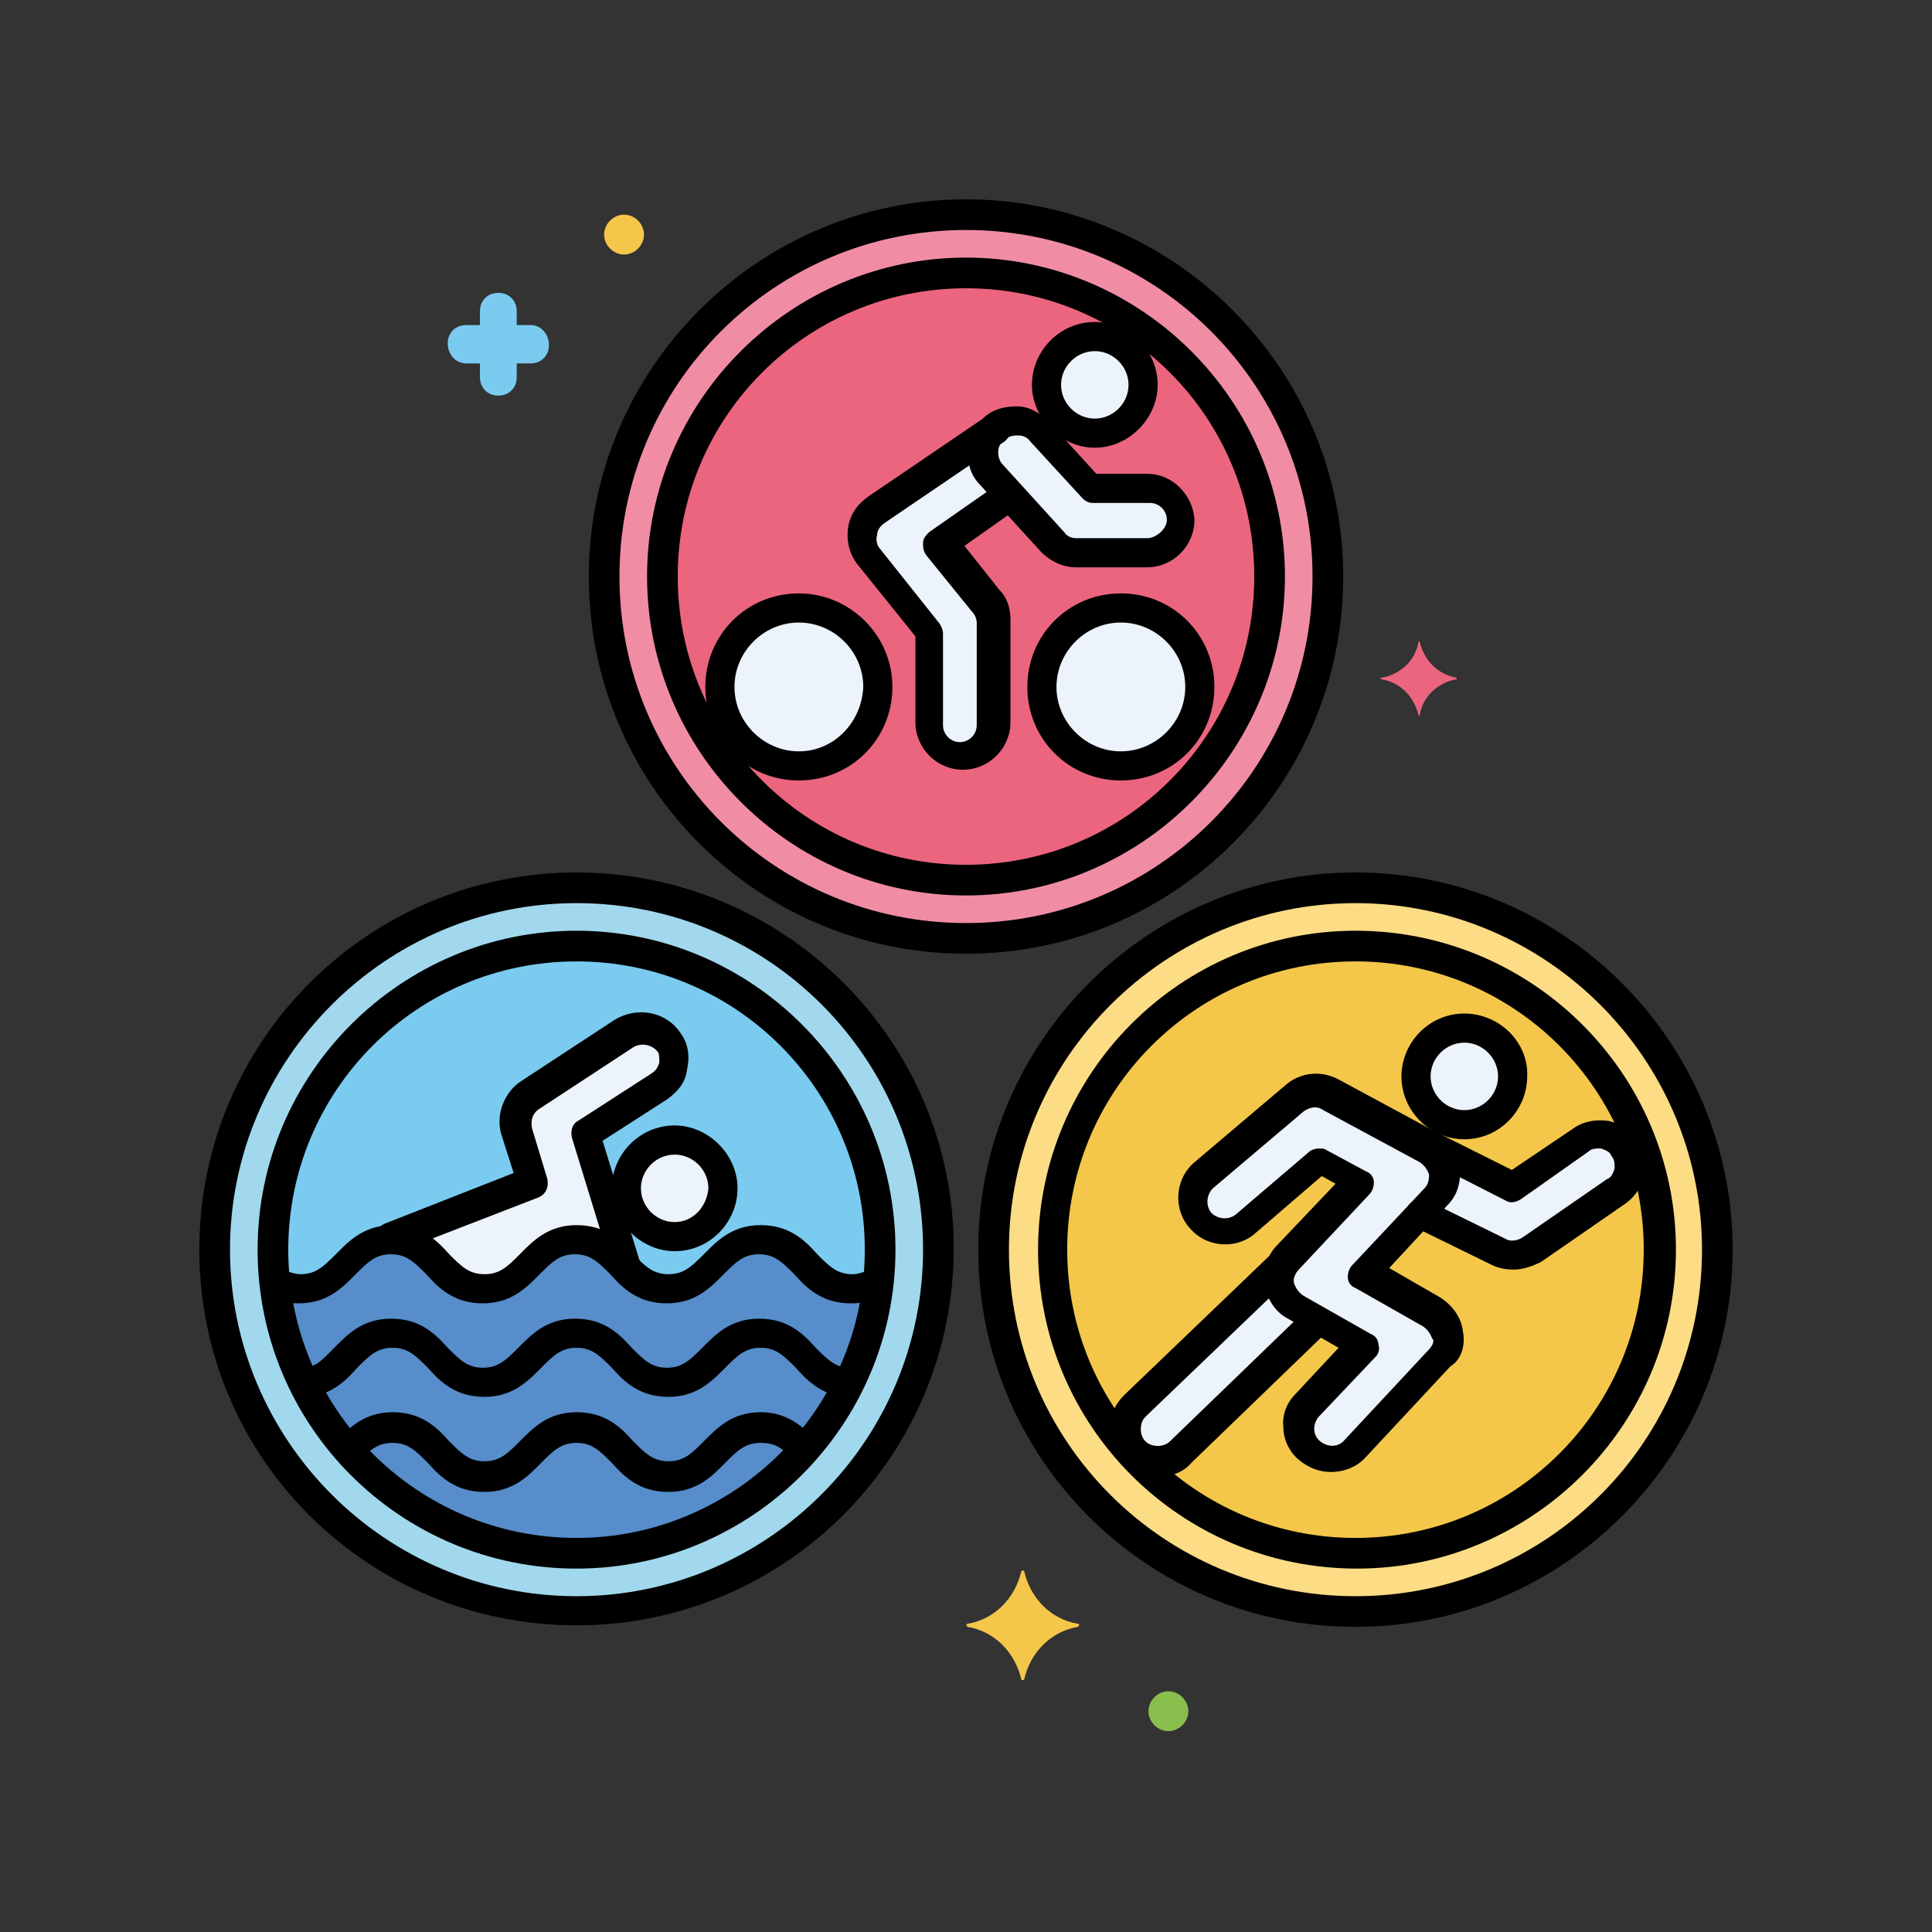 <?xml version="1.0" encoding="utf-8"?>
<!-- Generator: Adobe Illustrator 24.3.0, SVG Export Plug-In . SVG Version: 6.00 Build 0)  -->
<svg version="1.1" id="Layer_1" xmlns="http://www.w3.org/2000/svg" xmlns:xlink="http://www.w3.org/1999/xlink" x="0px" y="0px"
	 viewBox="0 0 126 126" enable-background="new 0 0 126 126" xml:space="preserve">
<rect x="0" y="0" width="126" height="126" fill="#333333" stroke="none"/>
<g id="Layer_11">
	<g>
		<g>
			<g>
				<ellipse fill="#FCDC85" cx="88.4" cy="81.5" rx="23.6" ry="23.6"/>
			</g>
		</g>
		<g>
			<g>
				<ellipse fill="#F08DA5" cx="63" cy="37.5" rx="23.6" ry="23.6"/>
			</g>
		</g>
		<g>
			<g>
				<ellipse fill="#A1D8EE" cx="37.6" cy="81.4" rx="23.6" ry="23.6"/>
			</g>
		</g>
		<g>
			<g>
				<circle fill="#7ACBEF" cx="37.6" cy="81.5" r="19.8"/>
			</g>
		</g>
		<g>
			<g>
				<circle fill="#ECF3FB" cx="44" cy="77.5" r="3.2"/>
			</g>
		</g>
		<g>
			<g>
				<path fill="#ECF3FB" d="M43.6,67.9c-0.6-1-1.9-1.2-2.9-0.6l-6.1,4c-0.8,0.5-1.1,1.5-0.9,2.4l1,3.3L25,80.9c0.2,0,0.4,0,0.6,0
					c3,0,3,3.3,6,3.3c3,0,3-3.3,6-3.3c1.8,0,2.5,1.2,3.4,2.1c0,0,0-0.1,0-0.1L38.2,74l4.8-3.1C44,70.2,44.3,68.9,43.6,67.9
					L43.6,67.9z"/>
			</g>
		</g>
		<g>
			<g>
				<path fill="#568DCA" d="M55.6,84.1c-3,0-3.1-3.3-6-3.3c-3,0-3.1,3.3-6.1,3.3s-3-3.3-6-3.3c-3,0-3,3.3-6,3.3c-3,0-3-3.3-6-3.3
					c-3,0-3,3.3-6,3.3c-0.7,0-1.2-0.2-1.7-0.5c1.1,9.9,9.5,17.6,19.7,17.6c10.2,0,18.6-7.7,19.7-17.6C56.8,83.9,56.3,84.1,55.6,84.1
					L55.6,84.1z"/>
			</g>
		</g>
		<g>
			<g>
				<circle fill="#F4C74A" cx="88.4" cy="81.5" r="19.8"/>
			</g>
		</g>
		<g>
			<g>
				<circle fill="#ECF3FB" cx="95.5" cy="70.2" r="3.2"/>
			</g>
		</g>
		<g>
			<g>
				<path fill="#ECF3FB" d="M93.4,85.4L89,83l4.7-5c1-1,0.6-2.7-0.5-3.3l-6.3-3.4c-0.8-0.4-1.7-0.3-2.4,0.3l-5.9,5
					c-0.9,0.8-1,2.1-0.2,3c0.8,0.9,2.1,1,3,0.2l4.8-4.1l2.6,1.4L84.1,82c-0.9,1-0.7,2.6,0.5,3.3l4.4,2.5l-3.7,3.9
					c-0.8,0.9-0.7,2.2,0.1,3c0.9,0.8,2.2,0.7,3-0.1l5.5-5.9C94.8,87.7,94.6,86.1,93.4,85.4L93.4,85.4z"/>
			</g>
		</g>
		<g>
			<g>
				<path fill="#ECF3FB" d="M84.6,85.3c-1.2-0.7-1.4-2.3-0.5-3.3l0,0l-10.1,9.6c-0.8,0.8-0.9,2.1-0.1,3c0.8,0.8,2.1,0.9,3,0.1l9-8.6
					L84.6,85.3z"/>
			</g>
		</g>
		<g>
			<g>
				<path fill="#ECF3FB" d="M106.1,74.9c-0.7-1-2-1.2-2.9-0.5l-4.4,3.1l-5.6-2.8l0,0c1.2,0.6,1.5,2.3,0.5,3.3l-1.1,1.1l5.3,2.7
					c0.7,0.3,1.5,0.3,2.1-0.2l5.5-3.8C106.5,77.2,106.8,75.9,106.1,74.9L106.1,74.9z"/>
			</g>
		</g>
		<g>
			<g>
				<circle fill="#EB657F" cx="63" cy="37.6" r="19.8"/>
			</g>
		</g>
		<g>
			<g>
				<circle fill="#ECF3FB" cx="71.4" cy="25.1" r="3.2"/>
			</g>
		</g>
		<g>
			<g>
				<path fill="#ECF3FB" d="M74.8,31.9h-3.7l-3.4-3.7c-0.8-0.9-2.1-0.9-3-0.1c-0.9,0.8-0.9,2.1-0.1,3l4,4.4c0.4,0.4,1,0.7,1.6,0.7
					h4.6c1.2,0,2.1-0.9,2.1-2.1C76.9,32.8,75.9,31.9,74.8,31.9L74.8,31.9z"/>
			</g>
		</g>
		<g>
			<g>
				<path fill="#ECF3FB" d="M61.2,35.5l4.6-3.1L64.6,31c-0.8-0.9-0.7-2.2,0.1-3c0.1-0.1,0.2-0.1,0.3-0.2c0,0,0,0-0.1,0l-8,5.5
					c-0.5,0.3-0.8,0.8-0.9,1.4c-0.1,0.6,0.1,1.2,0.4,1.6l3.9,4.9v6c0,1.2,0.9,2.1,2.1,2.1s2.1-0.9,2.1-2.1v-6.7
					c0-0.5-0.2-0.9-0.5-1.3L61.2,35.5z"/>
			</g>
		</g>
		<g>
			<g>
				<circle fill="#ECF3FB" cx="73.1" cy="44.8" r="5.2"/>
			</g>
		</g>
		<g>
			<g>
				<circle fill="#ECF3FB" cx="52.1" cy="44.8" r="5.2"/>
			</g>
		</g>
		<g>
			<g>
				<g>
					<g>
						<path d="M88.4,56.9c-13.5,0-24.6,11-24.6,24.6s11,24.6,24.6,24.6S113,95,113,81.5S102,56.9,88.4,56.9L88.4,56.9z M88.4,104.1
							c-12.5,0-22.6-10.1-22.6-22.6S76,58.9,88.4,58.9S111,69,111,81.5S100.9,104.1,88.4,104.1L88.4,104.1z"/>
					</g>
				</g>
			</g>
		</g>
		<g>
			<g>
				<g>
					<g>
						<path d="M63,13c-13.5,0-24.6,11-24.6,24.6s11,24.6,24.6,24.6s24.6-11,24.6-24.6S76.5,13,63,13z M63,60.2
							c-12.5,0-22.6-10.1-22.6-22.6S50.5,15,63,15s22.6,10.1,22.6,22.6S75.5,60.2,63,60.2z"/>
					</g>
				</g>
			</g>
		</g>
		<g>
			<g>
				<path fill="#F4C74A" d="M70.3,105.9c-1.8-0.3-3.1-1.7-3.5-3.4c0-0.1-0.2-0.1-0.2,0c-0.4,1.7-1.7,3.1-3.5,3.4
					c-0.1,0-0.1,0.1,0,0.2c1.8,0.3,3.1,1.7,3.5,3.4c0,0.1,0.2,0.1,0.2,0c0.4-1.7,1.7-3.1,3.5-3.4C70.4,106,70.4,105.9,70.3,105.9z"
					/>
			</g>
		</g>
		<g>
			<g>
				<path fill="#EB657F" d="M95,44.2c-1.2-0.2-2.1-1.1-2.4-2.3c0-0.1-0.1-0.1-0.1,0c-0.2,1.2-1.2,2.1-2.4,2.3c-0.1,0-0.1,0.1,0,0.1
					c1.2,0.2,2.1,1.1,2.4,2.3c0,0.1,0.1,0.1,0.1,0c0.2-1.2,1.2-2.1,2.4-2.3C95,44.3,95,44.2,95,44.2z"/>
			</g>
		</g>
		<g>
			<g>
				<path fill="#7ACBEF" d="M34.6,21.2h-0.9v-0.9c0-0.7-0.5-1.2-1.2-1.2s-1.2,0.5-1.2,1.2v0.9h-0.9c-0.7,0-1.2,0.5-1.2,1.2
					c0,0.7,0.5,1.3,1.2,1.3h0.9v0.9c0,0.7,0.5,1.2,1.2,1.2s1.2-0.5,1.2-1.2v-0.9h0.9c0.7,0,1.2-0.5,1.2-1.2S35.3,21.2,34.6,21.2z"/>
			</g>
		</g>
		<g>
			<g>
				<path fill="#89BE4C" d="M76.2,110.3c-0.7,0-1.3,0.6-1.3,1.3s0.6,1.3,1.3,1.3c0.7,0,1.3-0.6,1.3-1.3S76.9,110.3,76.2,110.3z"/>
			</g>
		</g>
		<g>
			<g>
				<path fill="#F4C74A" d="M40.7,14c-0.7,0-1.3,0.6-1.3,1.3c0,0.7,0.6,1.3,1.3,1.3S42,16,42,15.3C42,14.6,41.4,14,40.7,14z"/>
			</g>
		</g>
		<g>
			<g>
				<path d="M53,93.7c-0.8-0.8-1.8-1.6-3.4-1.6c-1.9,0-2.9,1.1-3.7,1.9c-0.8,0.8-1.3,1.3-2.3,1.3c-1,0-1.5-0.5-2.3-1.3
					c-0.8-0.9-1.8-1.9-3.7-1.9c-1.9,0-2.9,1.1-3.7,1.9c-0.8,0.8-1.3,1.3-2.3,1.3c-1,0-1.5-0.5-2.3-1.3c-0.8-0.9-1.8-1.9-3.7-1.9
					c-1.7,0-2.7,0.9-3.5,1.7c-0.4,0.4-0.3,1,0,1.4c0.4,0.4,1,0.3,1.4,0c0.7-0.7,1.2-1.1,2.1-1.1c1,0,1.5,0.5,2.3,1.3
					c0.8,0.9,1.8,1.9,3.7,1.9c1.9,0,2.9-1.1,3.7-1.9c0.8-0.8,1.3-1.3,2.3-1.3c1,0,1.5,0.5,2.3,1.3c0.8,0.9,1.8,1.9,3.7,1.9
					c1.9,0,2.9-1.1,3.7-1.9c0.8-0.8,1.3-1.3,2.3-1.3c0.9,0,1.4,0.3,2,1c0.4,0.4,1,0.4,1.4,0C53.3,94.7,53.3,94.1,53,93.7L53,93.7z"
					/>
			</g>
		</g>
		<g>
			<g>
				<path d="M55.2,89.2c-0.8-0.1-1.3-0.6-2-1.3c-0.8-0.9-1.8-1.9-3.7-1.9c-1.9,0-2.9,1.1-3.7,1.9c-0.8,0.8-1.3,1.3-2.3,1.3
					c-1,0-1.5-0.5-2.3-1.3c-0.8-0.9-1.8-1.9-3.7-1.9c-1.9,0-2.9,1.1-3.7,1.9c-0.8,0.8-1.3,1.3-2.3,1.3c-1,0-1.5-0.5-2.3-1.3
					c-0.8-0.9-1.8-1.9-3.7-1.9c-1.9,0-2.9,1.1-3.7,1.9c-0.7,0.7-1.1,1.2-1.9,1.3c-0.5,0.1-0.9,0.6-0.8,1.1c0.1,0.5,0.6,0.9,1.1,0.8
					c1.5-0.2,2.4-1.1,3.1-1.9c0.8-0.8,1.3-1.3,2.3-1.3c1,0,1.5,0.5,2.3,1.3c0.8,0.9,1.8,1.9,3.7,1.9c1.9,0,2.9-1.1,3.7-1.9
					c0.8-0.8,1.3-1.3,2.3-1.3c1,0,1.5,0.5,2.3,1.3c0.8,0.9,1.8,1.9,3.7,1.9c1.9,0,2.9-1.1,3.7-1.9c0.8-0.8,1.3-1.3,2.3-1.3
					s1.5,0.5,2.3,1.3c0.7,0.8,1.6,1.7,3.1,1.9c0.5,0.1,1-0.3,1.1-0.8C56.1,89.7,55.8,89.2,55.2,89.2L55.2,89.2z"/>
			</g>
		</g>
		<g>
			<g>
				<g>
					<g>
						<path d="M37.6,56.9C24,56.9,13,67.9,13,81.5S24,106,37.6,106s24.6-11,24.6-24.6S51.1,56.9,37.6,56.9z M37.6,104.1
							C25.1,104.1,15,93.9,15,81.5s10.1-22.6,22.6-22.6S60.2,69,60.2,81.5S50,104.1,37.6,104.1z"/>
					</g>
				</g>
			</g>
		</g>
		<g>
			<g>
				<g>
					<g>
						<path d="M37.6,60.7c-11.4,0-20.8,9.3-20.8,20.8s9.3,20.8,20.8,20.8c11.4,0,20.8-9.3,20.8-20.8S49,60.7,37.6,60.7L37.6,60.7z
							 M37.6,100.3c-10.4,0-18.8-8.4-18.8-18.8s8.4-18.8,18.8-18.8s18.8,8.4,18.8,18.8S47.9,100.3,37.6,100.3z"/>
					</g>
				</g>
			</g>
		</g>
		<g>
			<g>
				<g>
					<g>
						<path d="M44,73.4c-2.3,0-4.1,1.9-4.1,4.1s1.9,4.1,4.1,4.1c2.3,0,4.1-1.9,4.1-4.1S46.2,73.4,44,73.4z M44,79.7
							c-1.2,0-2.2-1-2.2-2.2c0-1.2,1-2.2,2.2-2.2c1.2,0,2.2,1,2.2,2.2C46.1,78.7,45.2,79.7,44,79.7z"/>
					</g>
				</g>
			</g>
		</g>
		<g>
			<g>
				<path d="M44.4,67.4c-0.9-1.4-2.8-1.8-4.3-0.9l-6.1,4c-1.1,0.7-1.7,2.2-1.3,3.5l0.8,2.5l-8.4,3.3c-0.5,0.2-0.7,0.8-0.6,1.3
					c0.2,0.5,0.8,0.7,1.3,0.6l9.3-3.6c0.5-0.2,0.7-0.7,0.6-1.2l-1-3.3c-0.1-0.5,0-1,0.5-1.3l6.1-4c0.5-0.3,1.2-0.2,1.6,0.3
					C43,68.7,43,69,43,69.3c-0.1,0.3-0.2,0.5-0.5,0.7l-4.8,3.1c-0.4,0.2-0.5,0.7-0.4,1.1l2.7,8.8c0.1,0.4,0.5,0.7,0.9,0.7
					c0.1,0,0.2,0,0.3,0c0.5-0.2,0.8-0.7,0.6-1.2l-2.5-8.1l4.2-2.7c0.7-0.5,1.2-1.1,1.3-1.9C45,68.9,44.9,68.1,44.4,67.4L44.4,67.4z"
					/>
			</g>
		</g>
		<g>
			<g>
				<path d="M57.8,83.4c-0.2-0.5-0.8-0.7-1.3-0.5c-0.3,0.1-0.6,0.2-0.9,0.2c-1,0-1.5-0.5-2.3-1.3c-0.8-0.9-1.8-1.9-3.7-1.9
					c-1.9,0-2.9,1.1-3.7,1.9c-0.8,0.8-1.3,1.3-2.3,1.3c-1,0-1.5-0.5-2.3-1.3c-0.8-0.9-1.8-1.9-3.7-1.9c-1.9,0-2.9,1.1-3.7,1.9
					c-0.8,0.8-1.3,1.3-2.3,1.3c-1,0-1.5-0.5-2.3-1.3c-0.8-0.9-1.8-1.9-3.7-1.9c-1.9,0-2.9,1.1-3.7,1.9c-0.8,0.8-1.3,1.3-2.3,1.3
					c-0.3,0-0.6-0.1-0.9-0.2c-0.5-0.2-1.1,0-1.3,0.5c-0.2,0.5,0,1.1,0.5,1.3c0.5,0.2,1,0.3,1.6,0.3c1.9,0,2.9-1.1,3.7-1.9
					c0.8-0.8,1.3-1.3,2.3-1.3c1,0,1.5,0.5,2.3,1.3c0.8,0.9,1.8,1.9,3.7,1.9c1.9,0,2.9-1.1,3.7-1.9c0.8-0.8,1.3-1.3,2.3-1.3
					c1,0,1.5,0.5,2.3,1.3c0.8,0.9,1.8,1.9,3.7,1.9c1.9,0,2.9-1.1,3.7-1.9c0.8-0.8,1.3-1.3,2.3-1.3c1,0,1.5,0.5,2.3,1.3
					c0.8,0.9,1.8,1.9,3.7,1.9c0.6,0,1.2-0.1,1.7-0.3C57.8,84.5,58,83.9,57.8,83.4L57.8,83.4z"/>
			</g>
		</g>
		<g>
			<g>
				<g>
					<g>
						<path d="M88.4,60.7C77,60.7,67.7,70,67.7,81.5s9.3,20.8,20.8,20.8c11.4,0,20.8-9.3,20.8-20.8S99.9,60.7,88.4,60.7L88.4,60.7z
							 M88.4,100.3c-10.4,0-18.8-8.4-18.8-18.8s8.4-18.8,18.8-18.8s18.8,8.4,18.8,18.8S98.8,100.3,88.4,100.3z"/>
					</g>
				</g>
			</g>
		</g>
		<g>
			<g>
				<g>
					<g>
						<path d="M95.5,66.1c-2.3,0-4.1,1.9-4.1,4.1c0,2.3,1.9,4.1,4.1,4.1c2.3,0,4.1-1.9,4.1-4.1C99.7,68,97.8,66.1,95.5,66.1z
							 M95.5,72.4c-1.2,0-2.2-1-2.2-2.2s1-2.2,2.2-2.2s2.2,1,2.2,2.2S96.7,72.4,95.5,72.4z"/>
					</g>
				</g>
			</g>
		</g>
		<g>
			<g>
				<g>
					<g>
						<path d="M95.4,86.8c-0.1-0.9-0.7-1.7-1.5-2.2l-3.3-1.9l3.8-4.1c0.7-0.7,0.9-1.6,0.8-2.6c-0.2-1-0.7-1.8-1.6-2.2l-6.3-3.4
							c-1.1-0.6-2.5-0.5-3.5,0.4l-5.9,5c-1.3,1.1-1.4,3.1-0.3,4.3c1.1,1.3,3.1,1.4,4.3,0.3l4.3-3.7l0.9,0.5l-3.8,4
							c-0.7,0.7-0.9,1.6-0.8,2.6c0.1,0.9,0.7,1.8,1.5,2.2l3.3,1.9l-2.8,3c-0.6,0.6-0.9,1.4-0.8,2.2c0,0.8,0.4,1.6,1,2.1
							c0.6,0.5,1.3,0.8,2.1,0.8c0.8,0,1.7-0.3,2.3-1l5.5-5.9C95.3,88.7,95.6,87.7,95.4,86.8L95.4,86.8z M93.2,88l-5.5,5.9
							c-0.4,0.5-1.1,0.5-1.6,0.1c-0.5-0.4-0.5-1.1-0.1-1.6l3.7-3.9c0.2-0.2,0.3-0.5,0.2-0.8c0-0.3-0.2-0.6-0.5-0.7l-4.4-2.5
							c-0.3-0.2-0.5-0.5-0.6-0.8c-0.1-0.3,0.1-0.7,0.3-0.9l4.6-4.9c0.2-0.2,0.3-0.5,0.3-0.8c0-0.3-0.2-0.6-0.5-0.7l-2.6-1.4
							c-0.1-0.1-0.3-0.1-0.5-0.1c-0.2,0-0.5,0.1-0.6,0.2l-4.8,4.1c-0.5,0.4-1.2,0.3-1.6-0.1c-0.4-0.5-0.3-1.2,0.1-1.6l5.9-5
							c0.4-0.3,0.9-0.4,1.3-0.1l6.3,3.4c0.3,0.2,0.5,0.5,0.6,0.8c0,0.2,0,0.6-0.3,0.9l-4.7,5c-0.2,0.2-0.3,0.5-0.3,0.8
							c0,0.3,0.2,0.6,0.5,0.7l4.4,2.5c0.3,0.2,0.5,0.5,0.6,0.8C93.6,87.4,93.4,87.8,93.2,88L93.2,88z"/>
					</g>
				</g>
			</g>
		</g>
		<g>
			<g>
				<path d="M86.5,85.5c-0.4-0.4-1-0.4-1.4,0L76.3,94c-0.2,0.2-0.5,0.3-0.8,0.3c-0.3,0-0.6-0.1-0.8-0.3c-0.2-0.2-0.3-0.5-0.3-0.8
					c0-0.3,0.1-0.6,0.3-0.8l9.8-9.4c0.4-0.4,0.4-1,0-1.4c-0.4-0.4-1-0.4-1.4,0l-9.8,9.4c-0.6,0.6-0.9,1.3-0.9,2.2
					c0,0.8,0.3,1.6,0.9,2.2c0.6,0.6,1.3,0.9,2.2,0.9c0,0,0,0,0.1,0c0.8,0,1.6-0.3,2.1-0.9l8.8-8.5C86.9,86.6,86.9,85.9,86.5,85.5z"
					/>
			</g>
		</g>
		<g>
			<g>
				<path d="M106.9,74.4c-0.5-0.7-1.2-1.1-2-1.3c-0.8-0.1-1.6,0-2.3,0.5l-4,2.7l-4.8-2.4c-0.5-0.2-1.1,0-1.3,0.4
					c-0.2,0.5,0,1.1,0.4,1.3l5.3,2.7c0.3,0.2,0.7,0.1,1-0.1l4.4-3.1c0.2-0.2,0.5-0.2,0.8-0.2c0.3,0.1,0.6,0.2,0.7,0.5
					c0.2,0.2,0.2,0.5,0.2,0.8c-0.1,0.3-0.2,0.6-0.5,0.7l-5.5,3.8c-0.3,0.2-0.8,0.3-1.1,0.1l-5.1-2.5c-0.5-0.2-1.1,0-1.3,0.4
					c-0.2,0.5,0,1.1,0.4,1.3l5.1,2.5c0.4,0.2,0.9,0.3,1.4,0.3c0.6,0,1.2-0.2,1.8-0.5l5.5-3.8c0.7-0.5,1.1-1.2,1.3-2
					C107.5,75.9,107.4,75,106.9,74.4L106.9,74.4z"/>
			</g>
		</g>
		<g>
			<g>
				<g>
					<g>
						<path d="M63,16.8c-11.4,0-20.8,9.3-20.8,20.8c0,11.4,9.3,20.8,20.8,20.8S83.8,49,83.8,37.6C83.8,26.1,74.4,16.8,63,16.8z
							 M63,56.4c-10.4,0-18.8-8.4-18.8-18.8S52.6,18.8,63,18.8s18.8,8.4,18.8,18.8S73.4,56.4,63,56.4z"/>
					</g>
				</g>
			</g>
		</g>
		<g>
			<g>
				<g>
					<g>
						<path d="M71.4,21c-2.3,0-4.1,1.9-4.1,4.1s1.9,4.1,4.1,4.1s4.1-1.9,4.1-4.1S73.7,21,71.4,21z M71.4,27.3c-1.2,0-2.2-1-2.2-2.2
							s1-2.2,2.2-2.2c1.2,0,2.2,1,2.2,2.2C73.6,26.3,72.6,27.3,71.4,27.3z"/>
					</g>
				</g>
			</g>
		</g>
		<g>
			<g>
				<g>
					<g>
						<g>
							<path d="M74.8,30.9h-3.3l-3.1-3.4c-0.6-0.6-1.3-1-2.1-1c-0.8,0-1.6,0.2-2.2,0.8c-0.6,0.6-1,1.3-1,2.1c0,0.8,0.2,1.6,0.8,2.2
								l4,4.4c0.6,0.6,1.4,1,2.3,1h4.6c1.7,0,3.1-1.4,3.1-3.1C77.8,32.3,76.5,30.9,74.8,30.9L74.8,30.9z M74.8,35.1h-4.6
								c-0.3,0-0.6-0.1-0.8-0.4l-4-4.4c-0.2-0.2-0.3-0.5-0.3-0.8c0-0.3,0.1-0.6,0.4-0.8c0.2-0.2,0.5-0.3,0.8-0.3c0,0,0,0,0.1,0
								c0.3,0,0.6,0.1,0.8,0.4l3.4,3.7c0.2,0.2,0.4,0.3,0.7,0.3h3.7c0.6,0,1.1,0.5,1.1,1.1S75.4,35.1,74.8,35.1L74.8,35.1z"/>
						</g>
					</g>
				</g>
			</g>
		</g>
		<g>
			<g>
				<path d="M66.3,32c-0.3-0.4-0.9-0.6-1.4-0.3l-4.3,3c-0.2,0.2-0.4,0.4-0.4,0.7c0,0.3,0,0.5,0.2,0.8l3,3.7c0.2,0.2,0.3,0.5,0.3,0.7
					v6.7c0,0.6-0.5,1.1-1.1,1.1c-0.6,0-1.1-0.5-1.1-1.1v-6c0-0.2-0.1-0.4-0.2-0.6l-3.9-4.9c-0.2-0.2-0.3-0.6-0.2-0.9
					c0-0.3,0.2-0.6,0.5-0.8l7.8-5.3c0.4-0.3,0.6-0.9,0.3-1.4c-0.3-0.4-0.9-0.6-1.4-0.3l-7.8,5.3c-0.7,0.5-1.2,1.2-1.3,2.1
					c-0.1,0.8,0.1,1.7,0.7,2.4l3.7,4.6v5.6c0,1.7,1.4,3.1,3.1,3.1c1.7,0,3.1-1.4,3.1-3.1v-6.7c0-0.7-0.2-1.4-0.7-1.9l-2.3-2.9
					l3.4-2.4C66.5,33,66.6,32.4,66.3,32L66.3,32z"/>
			</g>
		</g>
		<g>
			<g>
				<g>
					<g>
						<path d="M73.1,38.7c-3.4,0-6.1,2.7-6.1,6.1c0,3.4,2.7,6.1,6.1,6.1c3.4,0,6.1-2.7,6.1-6.1C79.2,41.4,76.5,38.7,73.1,38.7z
							 M73.1,49c-2.3,0-4.2-1.9-4.2-4.2c0-2.3,1.9-4.2,4.2-4.2c2.3,0,4.2,1.9,4.2,4.2C77.3,47.1,75.4,49,73.1,49L73.1,49z"/>
					</g>
				</g>
			</g>
		</g>
		<g>
			<g>
				<g>
					<g>
						<path d="M52.1,38.7c-3.4,0-6.1,2.7-6.1,6.1c0,3.4,2.7,6.1,6.1,6.1c3.4,0,6.1-2.7,6.1-6.1C58.2,41.4,55.4,38.7,52.1,38.7z
							 M52.1,49c-2.3,0-4.2-1.9-4.2-4.2c0-2.3,1.9-4.2,4.2-4.2s4.2,1.9,4.2,4.2C56.2,47.1,54.4,49,52.1,49L52.1,49z"/>
					</g>
				</g>
			</g>
		</g>
	</g>
</g>
</svg>
